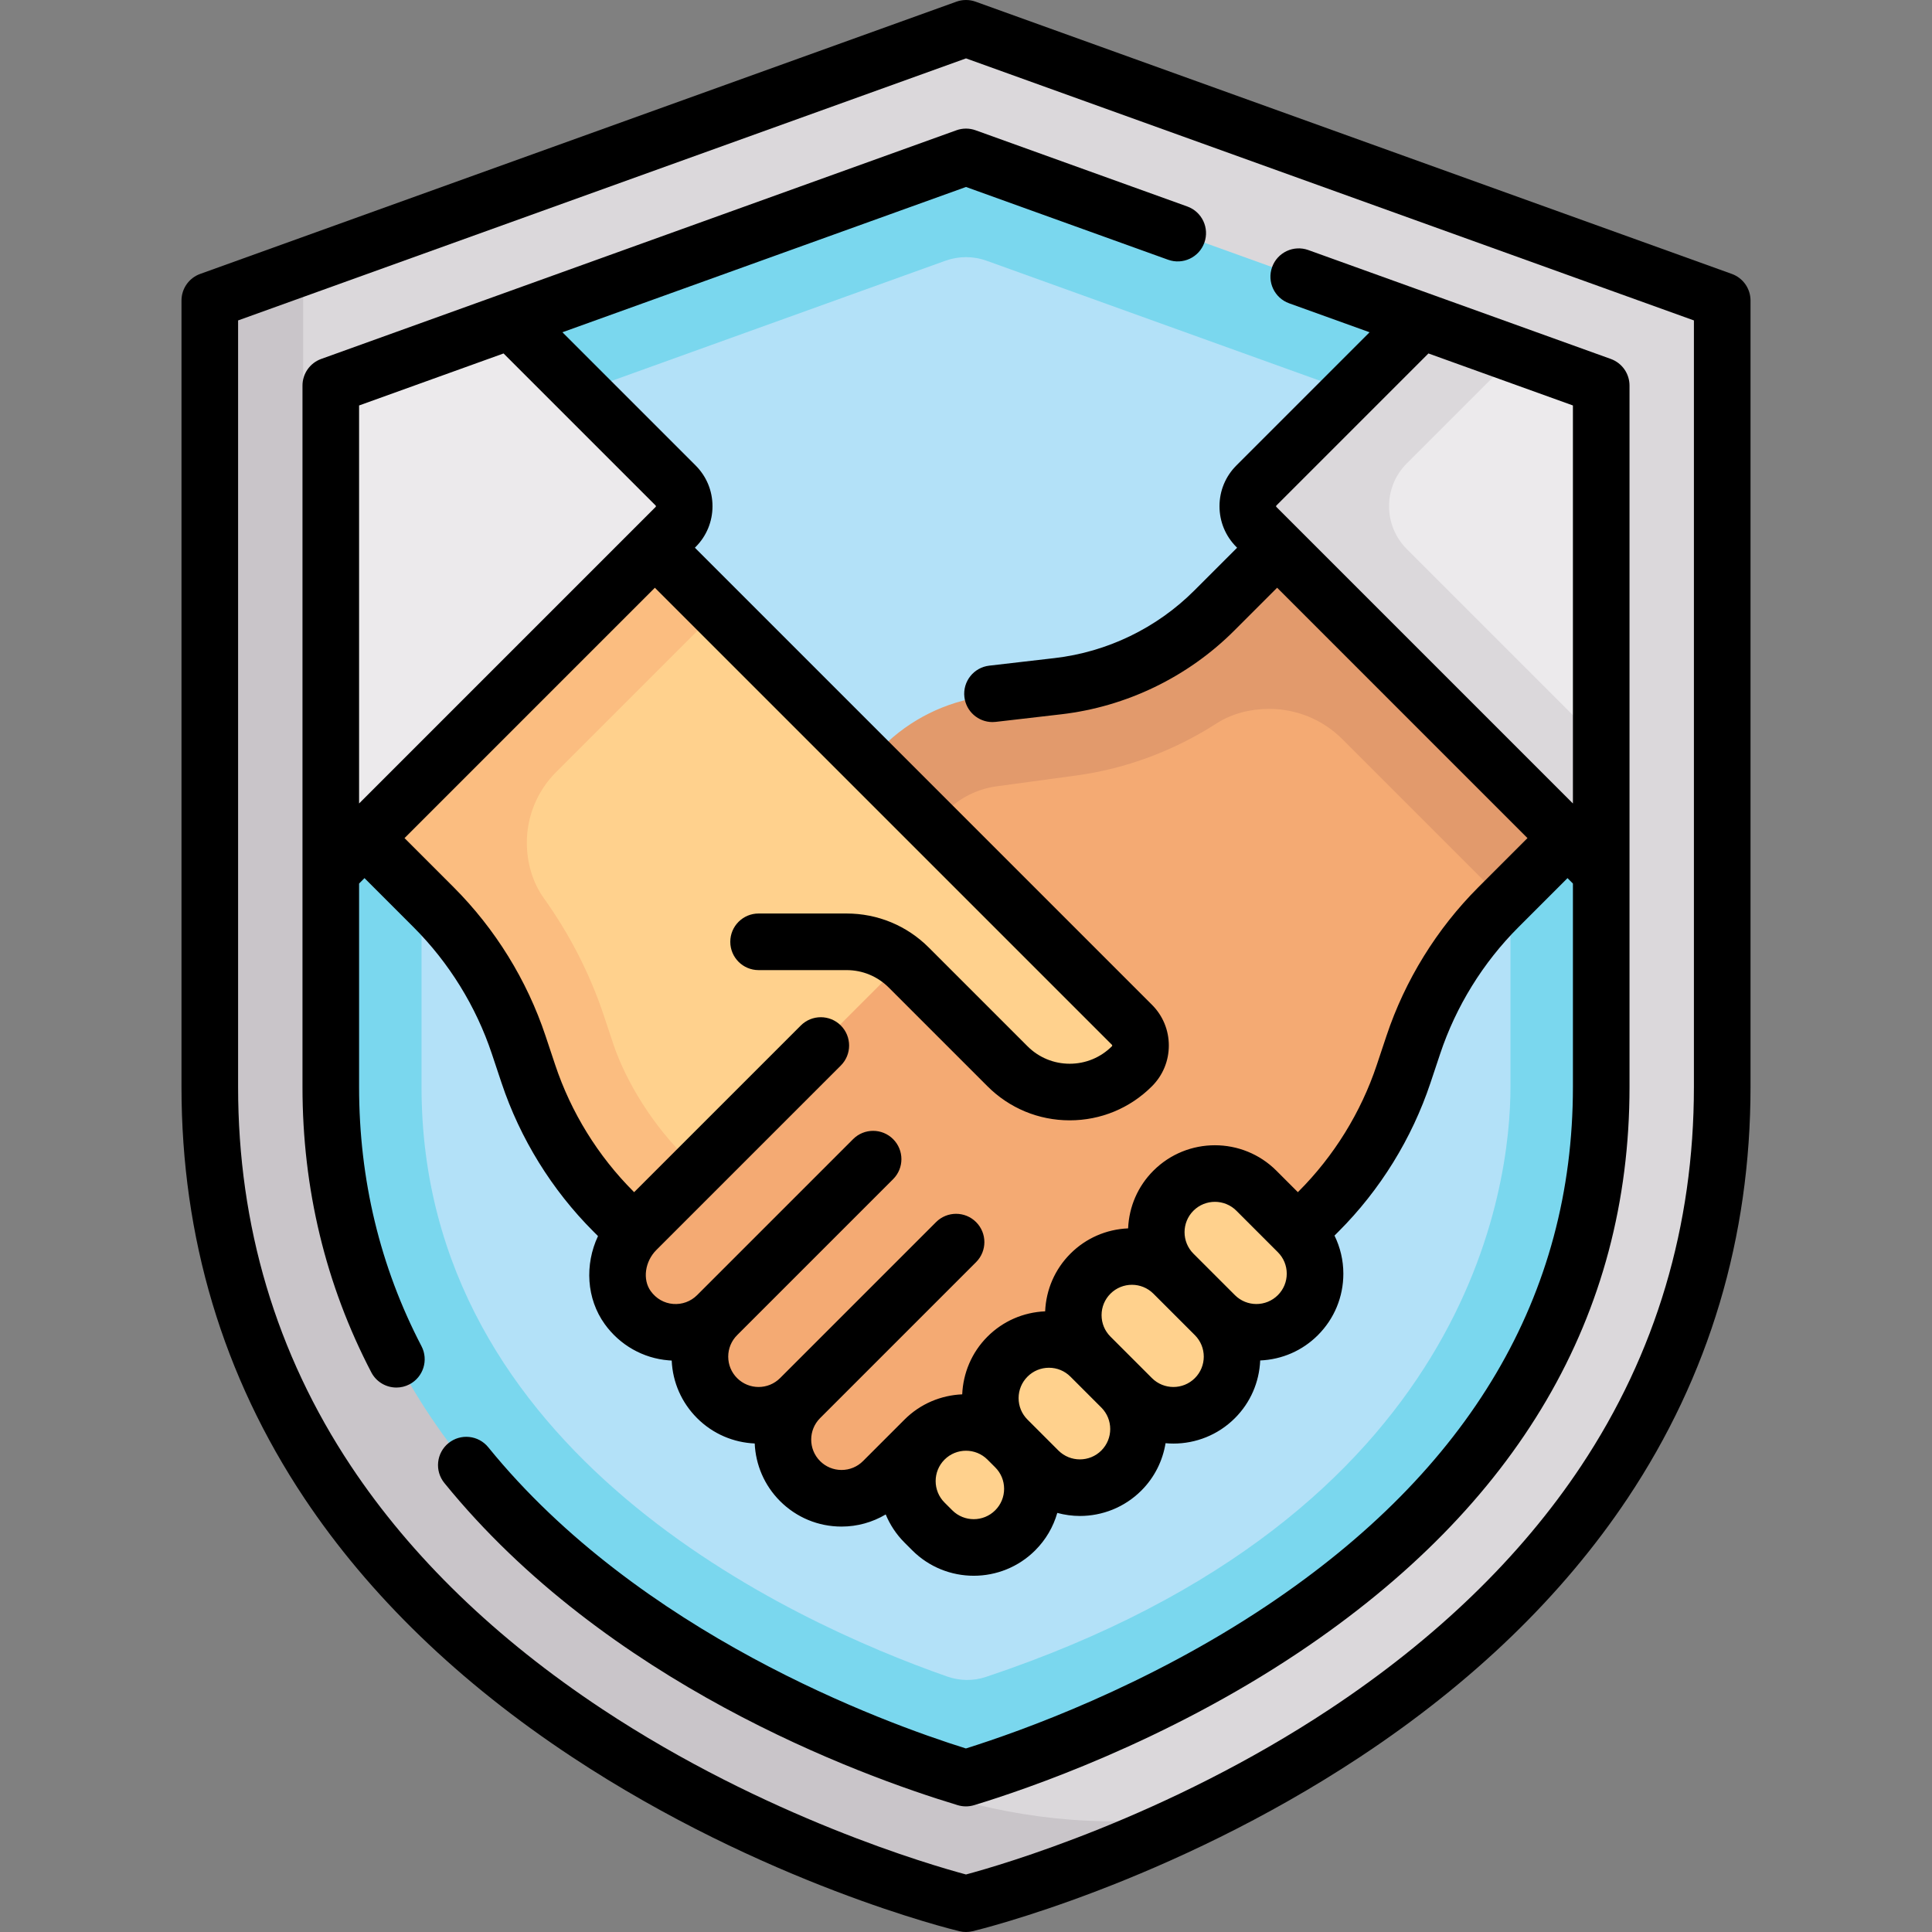 <?xml version="1.0"?>
<svg xmlns="http://www.w3.org/2000/svg" xmlns:xlink="http://www.w3.org/1999/xlink" xmlns:svgjs="http://svgjs.com/svgjs" version="1.1" width="512" height="512" x="0" y="0" viewBox="0 0 512 512" style="enable-background:new 0 0 512 512" xml:space="preserve" class=""><rect x="0" y="0" width="512" height="512" fill="#808080" stroke="none"/><g><g xmlns="http://www.w3.org/2000/svg"><g><path d="m256 504.5s200.403-48.097 200.403-216.435v-197.151c0-6.761-4.241-12.795-10.602-15.085l-184.37-66.374c-3.51-1.264-7.351-1.264-10.861 0l-184.371 66.374c-6.361 2.29-10.602 8.324-10.602 15.085v197.151c0 168.339 200.403 216.435 200.403 216.435z" fill="#dbd8db" data-original="#dbd8db" style=""/><path d="m315.332 482.345-18.845.299c-.184.003.183-.002 0 0-23.001.288-44.72-5.035-66.073-13.591-29.174-11.689-72.517-33.171-105.134-68.577-5.905-6.41.614-23.063-4.44-30.41-6.313-9.178-23.92-9.319-28.388-20.045-7.606-18.26-12.119-38.834-12.119-61.957v-217.076l-14.135 4.841c-6.361 2.29-10.602 8.324-10.602 15.085v197.152c.001 168.338 200.404 216.434 200.404 216.434s26.053-6.296 59.332-22.155z" fill="#c9c5c9" data-original="#c9c5c9" style=""/><path d="m256 41.577-168.338 60.598v185.89c0 124.54 134.99 173.075 168.417 183.173 34.202-10.114 168.26-57.796 168.26-183.173v-185.89z" fill="#7ad7ee" data-original="#7ad7ee" style=""/><path d="m111.71 288.065c0 96.945 97.454 141.566 139.359 156.252 3.272 1.135 6.889 1.198 10.177.094 129.017-43.048 139.045-130.552 139.045-156.346v-168.988l-138.866-49.992c-3.491-1.253-7.359-1.253-10.85 0l-138.865 49.992z" fill="#b3e1f8" data-original="#b3e1f8" style=""/><path d="m332.998 128.136c-3.041 3.041-3.041 7.972 0 11.012l88.097 88.097c.934.934 2.064 1.481 3.244 1.841v-126.911l-48.074-17.305z" fill="#eceaec" data-original="#eceaec" style=""/><path d="m174.792 227.108h53.995v101.241h-53.995z" fill="#ffd18d" transform="matrix(.707 .707 -.707 .707 255.487 -61.342)" data-original="#ffd18d" style=""/><path d="m344.399 138.759-23.765 23.765c-10.436 10.436-24.005 17.164-38.629 19.153l-68.284 36.395 119.286 119.286 16.505-16.505c10.259-10.259 17.989-22.765 22.577-36.529l2.567-7.701c4.589-13.764 12.318-26.27 22.577-36.529l24.25-24.25z" fill="#f4aa73" data-original="#f4aa73" style=""/><path d="m398.587 238.742 22.898-22.898-77.086-77.085-23.765 23.766c-10.436 10.436-24.005 17.164-38.629 19.152l-21.129 2.874c-10.237 1.392-19.735 6.101-27.04 13.406l-20.115 20.115s17.003 17.003 17.003 17.003l20.11-20.11c3.587-3.587 8.251-5.899 13.277-6.583l21.136-2.874c13.239-1.799 25.957-6.592 37.155-13.798 4.139-2.663 9.059-3.847 13.981-3.847 7.252 0 14.207 2.881 19.335 8.009z" fill="#e29a6c" data-original="#e29a6c" style="" class=""/><path d="m327.794 322.6-78.112-78.112-81.277 81.277c-5.486 5.486-6.822 14.318-2.288 20.614 5.777 8.021 17.034 8.688 23.722 2-6.082 6.082-6.082 15.942 0 22.024s15.942 6.082 22.024 0c-6.082 6.082-6.082 15.942.001 22.025 6.082 6.082 15.942 6.082 22.024 0l10.279-10.279 12.039 12.039z" fill="#f4aa73" data-original="#f4aa73" style=""/><path d="m299.962 271.295-136.547-136.548-77.085 77.085 28.267 28.267c10.257 10.257 17.985 22.762 22.573 36.524l2.567 7.701c4.587 13.762 12.316 26.267 22.573 36.524l5.507 5.507 33.036-77.085h23.36c6.196 0 12.137 2.461 16.518 6.842l26.194 26.194c9.123 9.123 23.913 9.123 33.036 0 3.041-3.041 3.042-7.971.001-11.011z" fill="#ffd18d" data-original="#ffd18d" style=""/><path d="m159.987 269.027c-3.678-11.035-9.073-21.487-15.837-30.962-3.059-4.285-4.532-9.502-4.532-14.767 0-6.999 2.781-13.712 7.73-18.662l42.978-42.978-26.91-26.911-77.086 77.085 28.267 28.267c10.255 10.255 17.982 22.757 22.57 36.515l2.577 7.729c4.587 13.755 12.313 26.254 22.566 36.506l5.507 5.506 15.04-18.553c-9.793-9.141-17.119-21.52-20.311-31.096z" fill="#fbbd80" data-original="#fbbd80" style="" class=""/><g fill="#ffd18d"><path d="m268.853 405.62.252-.252c6.012-6.012 6.012-15.76 0-21.773l-2.306-2.306c-6.012-6.012-15.76-6.012-21.773 0l-.252.252c-6.012 6.012-6.012 15.76 0 21.773l2.306 2.306c6.013 6.012 15.761 6.012 21.773 0z" fill="#ffd18d" data-original="#ffd18d" style=""/><path d="m297.029 389.747.252-.252c6.012-6.012 6.012-15.76 0-21.773l-8.457-8.457c-6.012-6.012-15.76-6.012-21.773 0l-.252.252c-6.012 6.012-6.012 15.76 0 21.773l8.457 8.457c6.013 6.013 15.761 6.013 21.773 0z" fill="#ffd18d" data-original="#ffd18d" style=""/><path d="m321.86 370.53.252-.252c6.012-6.012 6.012-15.76 0-21.773l-11.264-11.264c-6.012-6.012-15.76-6.012-21.773 0l-.252.252c-6.012 6.012-6.012 15.76 0 21.772l11.264 11.264c6.013 6.013 15.761 6.013 21.773.001z" fill="#ffd18d" data-original="#ffd18d" style=""/><path d="m343.884 348.505.252-.252c6.012-6.012 6.012-15.76 0-21.773l-11.264-11.264c-6.012-6.012-15.76-6.012-21.773 0l-.252.252c-6.012 6.012-6.012 15.76 0 21.773l11.264 11.264c6.013 6.013 15.761 6.013 21.773 0z" fill="#ffd18d" data-original="#ffd18d" style=""/></g><path d="m424.339 229.086v-32.056l-51.541-51.541c-6.247-6.247-6.247-16.424 0-22.671l28.822-28.822-25.355-9.127-43.267 43.267c-3.04 3.041-3.04 7.972 0 11.012l88.097 88.097c.934.934 2.064 1.481 3.244 1.841z" fill="#dbd8db" data-original="#dbd8db" style=""/><path d="m87.662 229.052c1.117-.369 2.182-.918 3.07-1.807l88.097-88.097c3.041-3.041 3.041-7.971 0-11.012l-43.221-43.221-47.946 17.259z" fill="#eceaec" data-original="#eceaec" style=""/></g><g><path d="m458.944 72.589-200.403-72.145c-1.643-.592-3.438-.592-5.081 0l-200.404 72.145c-2.976 1.071-4.959 3.894-4.959 7.057v208.419c0 39.904 10.959 76.576 32.573 108.996 17.181 25.771 41.068 48.854 70.998 68.608 50.619 33.408 100.485 45.62 102.583 46.124.576.138 1.163.207 1.75.207s1.175-.069 1.75-.207c2.098-.504 51.964-12.716 102.583-46.124 29.93-19.754 53.817-42.837 70.998-68.608 21.614-32.42 32.573-69.092 32.573-108.996v-208.419c-.001-3.163-1.985-5.985-4.961-7.057zm-10.04 215.476c0 36.81-10.067 70.615-29.922 100.479-16.004 24.072-38.397 45.729-66.556 64.372-43.283 28.655-87.213 41.371-96.426 43.838-9.212-2.467-53.143-15.183-96.426-43.838-28.159-18.643-50.551-40.3-66.556-64.372-19.854-29.863-29.922-63.669-29.922-100.479v-203.148l192.904-69.445 192.903 69.445v203.148z" fill="#000000" data-original="#000000" style="" class=""/><path d="m253.46 34.523-168.339 60.602c-2.976 1.071-4.959 3.894-4.959 7.057v185.884c0 26.965 6.135 52.405 18.235 75.614 1.337 2.565 3.951 4.035 6.657 4.035 1.168 0 2.354-.274 3.461-.852 3.673-1.915 5.098-6.444 3.183-10.117-10.972-21.047-16.536-44.154-16.536-68.681v-53.921l1.433-1.433 13.025 13.025c9.368 9.367 16.534 20.962 20.723 33.529l2.563 7.689c4.921 14.766 13.34 28.388 24.346 39.394l1.225 1.225c-3.55 7.561-3.078 16.577 1.794 23.341 3.998 5.551 10.161 9.047 16.911 9.593.276.022.552.04.827.052.254 5.767 2.62 11.152 6.728 15.261 4.232 4.232 9.715 6.471 15.27 6.717.246 5.555 2.484 11.037 6.717 15.271 4.353 4.353 10.141 6.75 16.296 6.75 4.188 0 8.193-1.134 11.705-3.214 1.123 2.713 2.778 5.256 4.979 7.458l2.051 2.051c4.493 4.492 10.395 6.739 16.297 6.739 5.901 0 11.803-2.247 16.296-6.739v-.001c2.803-2.802 4.781-6.205 5.844-9.912 1.96.524 3.971.807 5.987.807 5.902 0 11.804-2.247 16.297-6.739v-.001c3.536-3.537 5.659-7.949 6.412-12.544.692.062 1.386.099 2.08.099 5.902 0 11.804-2.247 16.297-6.739 4.113-4.113 6.452-9.511 6.701-15.287 5.775-.249 11.173-2.588 15.286-6.701 4.353-4.354 6.75-10.141 6.75-16.297 0-3.561-.826-6.988-2.345-10.096l1.091-1.091c11.006-11.006 19.425-24.628 24.347-39.395l2.563-7.688c4.189-12.568 11.355-24.163 20.723-33.53l13.025-13.025 1.433 1.433v53.921c0 55.196-27.267 101.425-81.043 137.402-32.042 21.436-65.092 33.265-79.824 37.892-22.111-6.924-86.522-30.475-126.572-79.816-2.611-3.216-7.334-3.707-10.55-1.097s-3.707 7.334-1.097 10.55c42.944 52.907 109.45 77.341 136.05 85.391.708.214 1.44.321 2.172.321.735 0 1.47-.108 2.181-.324 14.059-4.271 50.579-16.766 85.98-40.449 58.195-38.933 87.703-89.356 87.703-149.869v-185.887c0-3.163-1.984-5.985-4.959-7.057l-80.161-28.858c-3.898-1.402-8.194.619-9.597 4.517-1.403 3.896.619 8.193 4.516 9.597l21.316 7.674-35.301 35.302c-2.885 2.885-4.474 6.72-4.474 10.8 0 4.079 1.589 7.915 4.474 10.801l.193.193-11.371 11.37c-9.917 9.918-23.051 16.268-36.984 17.88l-17.329 2.006c-4.115.477-7.064 4.198-6.588 8.312.442 3.822 3.685 6.639 7.441 6.639.288 0 .579-.017.872-.051l17.329-2.006c17.278-1.999 33.567-9.874 45.866-22.174l11.37-11.37 66.347 66.348-13.024 13.024c-11.005 11.006-19.424 24.628-24.347 39.395l-2.563 7.688c-4.189 12.568-11.355 24.163-20.724 33.531l-.193.193-5.69-5.691c-8.985-8.985-23.607-8.985-32.593 0-4.113 4.113-6.452 9.511-6.701 15.287-5.774.249-11.173 2.588-15.286 6.701s-6.452 9.511-6.701 15.286c-5.775.249-11.173 2.589-15.286 6.702-4.238 4.239-6.452 9.732-6.692 15.295-5.563.24-11.057 2.453-15.295 6.691-.003.003-.006.007-.009.01l-10.984 10.984c-1.52 1.521-3.541 2.357-5.69 2.357s-4.17-.837-5.689-2.356c-3.138-3.139-3.138-8.244 0-11.381l41.345-41.345c2.929-2.93 2.929-7.678 0-10.607-2.929-2.928-7.678-2.928-10.606 0l-41.345 41.345c-3.137 3.139-8.243 3.138-11.38.001-1.521-1.521-2.357-3.542-2.357-5.691s.837-4.17 2.357-5.689l41.345-41.345c2.929-2.93 2.929-7.678 0-10.607-2.929-2.928-7.678-2.928-10.606 0l-41.345 41.345c-1.671 1.673-3.983 2.522-6.346 2.331-2.392-.193-4.504-1.403-5.947-3.407-2.205-3.062-1.545-7.846 1.501-10.892l48.882-48.882c2.929-2.93 2.929-7.678 0-10.607-2.929-2.928-7.678-2.928-10.606 0l-44.167 44.167-.194-.194c-9.368-9.368-16.534-20.962-20.723-33.529l-2.563-7.69c-4.922-14.766-13.341-28.388-24.347-39.394l-13.024-13.024 66.347-66.348 121.122 121.122c.026.025.08.08.08.193 0 .112-.054.166-.08.193-2.988 2.987-6.961 4.634-11.187 4.634s-8.199-1.646-11.187-4.635l-26.149-26.148c-5.821-5.822-13.561-9.028-21.794-9.028h-23.321c-4.142 0-7.5 3.357-7.5 7.5s3.358 7.5 7.5 7.5h23.321c4.226 0 8.199 1.646 11.187 4.635l26.15 26.149c5.821 5.821 13.561 9.027 21.793 9.027 8.233 0 15.973-3.206 21.792-9.027 2.886-2.884 4.475-6.72 4.475-10.8s-1.588-7.915-4.474-10.801l-121.125-121.124.194-.194c2.884-2.885 4.473-6.721 4.473-10.8 0-4.08-1.589-7.915-4.474-10.8l-35.301-35.302 106.952-38.502 53.572 19.286c3.897 1.401 8.194-.619 9.597-4.517 1.403-3.897-.619-8.193-4.516-9.597l-56.113-20.2c-1.642-.591-3.438-.591-5.08.001zm84.798 99.439 40.293-40.294 38.288 13.784v105.478l-78.581-78.581c-.026-.026-.081-.081-.081-.194s.054-.167.081-.193zm-74.517 266.281c-3.138 3.14-8.243 3.14-11.38 0l-2.051-2.051c-3.138-3.138-3.138-8.242 0-11.38 1.569-1.569 3.629-2.354 5.69-2.354s4.122.784 5.69 2.354l2.051 2.051c1.52 1.52 2.357 3.54 2.357 5.689s-.837 4.171-2.357 5.691zm52.53-79.392c1.569-1.569 3.629-2.354 5.69-2.354s4.121.784 5.69 2.353l10.994 10.995c1.52 1.52 2.357 3.54 2.357 5.689s-.837 4.17-2.357 5.689c-3.138 3.14-8.243 3.14-11.38 0l-10.994-10.993c-3.138-3.137-3.138-8.241 0-11.379zm-21.987 21.987c1.569-1.569 3.629-2.354 5.69-2.354s4.122.784 5.69 2.354l10.994 10.993c3.138 3.138 3.138 8.242 0 11.38-3.137 3.139-8.243 3.139-11.381 0l-10.993-10.992c-1.521-1.521-2.357-3.542-2.357-5.691s.837-4.17 2.357-5.69zm-21.987 21.987c1.52-1.52 3.541-2.357 5.69-2.357s4.17.838 5.69 2.358l8.196 8.197c3.132 3.137 3.13 8.239-.005 11.376-3.139 3.137-8.243 3.137-11.381 0l-8.192-8.193c-1.52-1.52-2.356-3.54-2.356-5.689s.838-4.172 2.358-5.692zm-98.554-230.863c.026.025.08.08.08.192 0 .113-.055.168-.08.193l-78.582 78.583v-105.477l38.288-13.784z" fill="#000000" data-original="#000000" style="" class=""/></g></g></g></svg>
